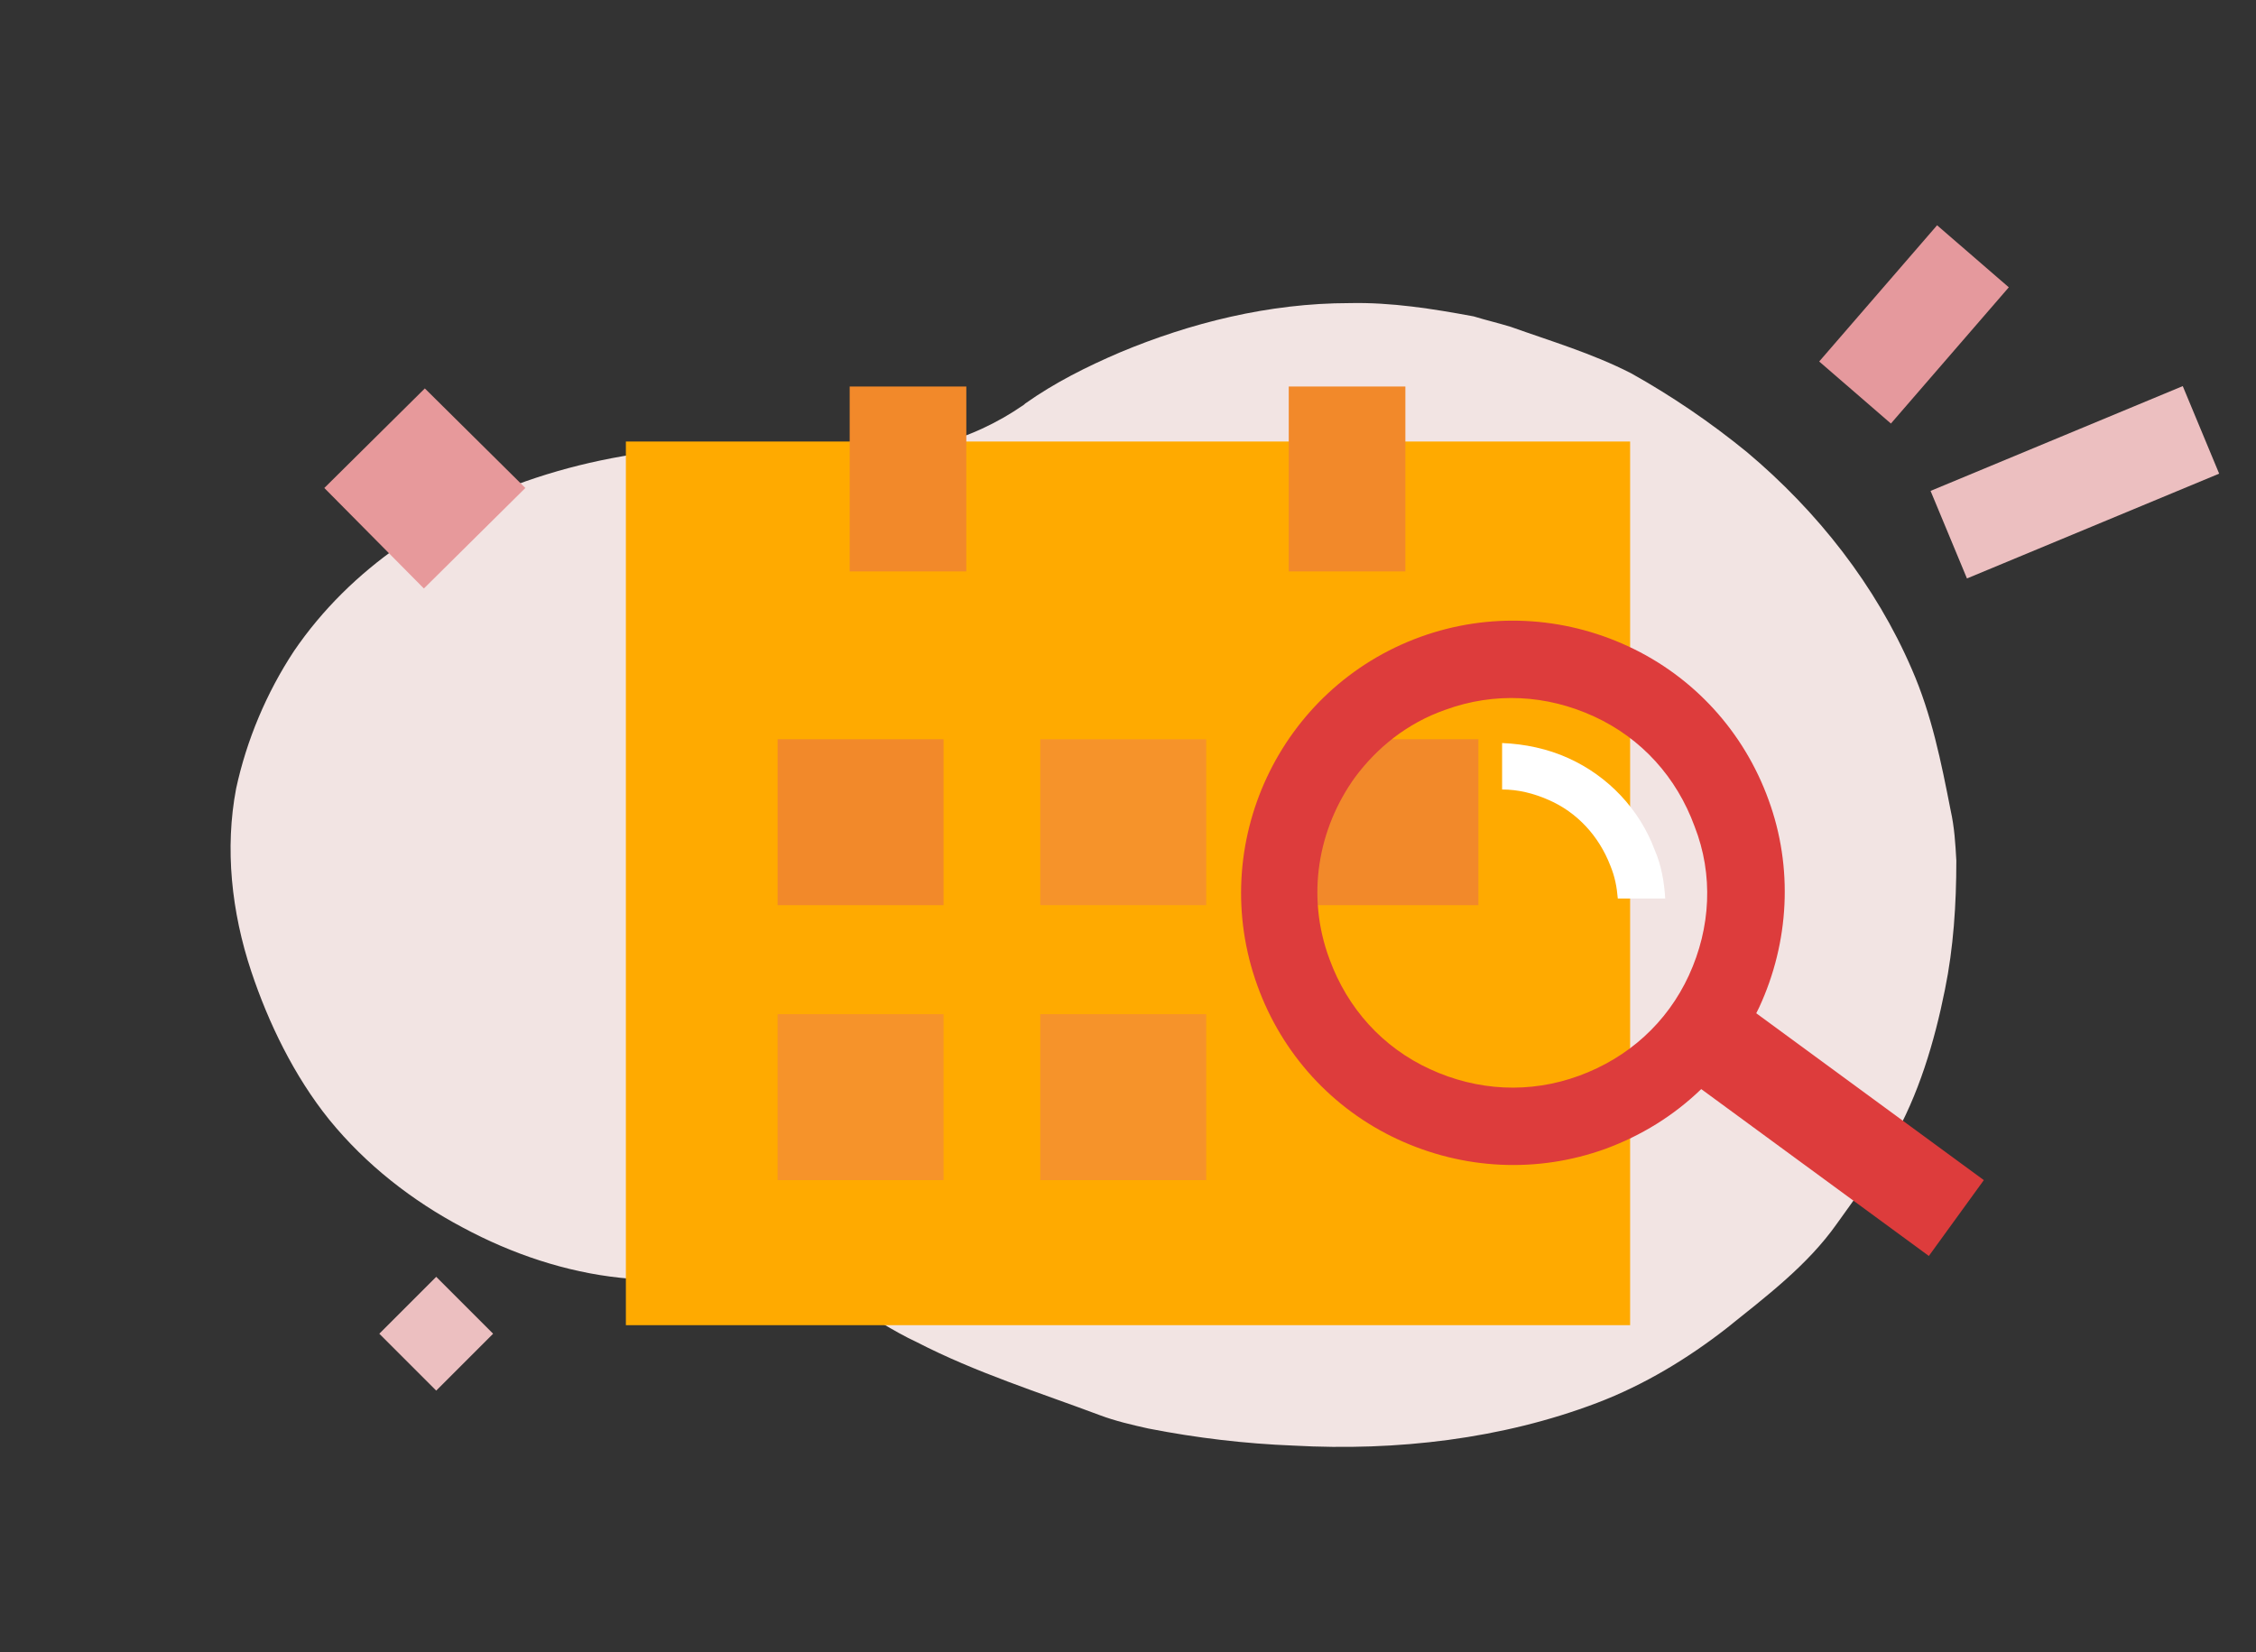 <svg width="1024" height="750" viewBox="0 0 1024 750" fill="none" xmlns="http://www.w3.org/2000/svg"><rect x="0" y="0" width="1024" height="750" fill="#333333" stroke="none"/><g clip-path="url(#clip0)"><path d="M114.065 441.054c7.748 23.244 19.37 47.348 35.295 67.148 16.787 20.66 37.88 37.017 60.69 49.07 22.384 12.052 46.92 20.23 71.453 22.812 12.052 1.292 24.965 1.292 37.018.43 27.98-2.15 56.387 5.166 81.783 20.23 5.165 3.014 10.33 6.027 15.926 8.61 26.686 13.774 55.525 22.813 83.072 33.143 6.887 2.583 14.205 4.304 21.952 6.026 21.953 4.305 43.905 6.887 65.857 7.748 46.918 2.584 94.696-3.012 137.74-19.37 21.52-8.177 41.32-20.23 58.97-34.003 17.646-14.204 36.585-28.408 49.93-47.347 8.607-12.052 17.647-24.105 24.964-37.448 12.052-20.66 19.37-45.195 24.104-68.87 3.874-18.938 5.165-38.738 5.165-58.538-.43-7.748-.86-15.065-2.582-22.813-4.304-21.95-8.608-43.473-17.647-64.134-16.356-37.878-42.613-71.452-74.895-98.57-16.357-13.342-34.005-25.394-52.513-35.725-17.648-9.038-36.587-14.633-54.665-21.09-5.596-1.722-11.19-3.013-16.787-4.735-18.51-3.443-37.448-6.456-56.387-6.026-36.587 0-72.312 9.038-104.165 22.382-15.064 6.456-29.698 13.774-43.042 23.243l-.43.43c-24.104 16.787-53.804 24.966-84.796 21.092-15.495-1.722-30.99-2.152-46.486-2.152-55.096.43-108.9 14.634-152.374 45.195-18.508 12.913-34.865 28.84-47.778 47.778-12.482 18.94-21.52 40.46-26.256 62.413-5.165 27.118-2.152 55.957 6.887 83.074z" fill="#F2E4E3"/><path d="M147.208 221.534l45.626-45.196 45.626 45.196-46.056 45.626-45.196-45.626z" fill="#E7999B"/><path d="M172.173 605.48L198 579.654l25.825 25.826L198 631.306l-25.827-25.826zM990.756 175.283l-114.47 47.578 16.52 39.747 114.474-47.578-16.524-39.747z" fill="#ECBFC0"/><path d="M879.245 102.27l-53.51 61.845 32.55 28.163 53.51-61.844-32.55-28.163z" fill="#E5999D"/><path d="M739.914 200.442H284.086v401.164h455.828V200.442z" fill="#FA0"/><path d="M438.61 175.477H385.67v83.935h52.943v-83.935zM637.902 175.477H584.96v83.935H637.9v-83.935zM428.28 335.598h-75.325v75.326h75.326v-75.326z" fill="#F2892A"/><path d="M547.51 335.598h-75.325v75.326h75.326v-75.326z" fill="#F6932A"/><path d="M671.045 335.598H595.72v75.326h75.325v-75.326z" fill="#F2892A"/><path d="M428.28 460.424h-75.325v75.326h75.326v-75.326zM547.51 460.424h-75.325v75.326h75.326v-75.326z" fill="#F6932A"/><path d="M797.162 459.994l1.29-2.583c13.775-29.7 15.497-63.703 4.306-94.264-11.19-30.99-34.004-55.956-63.704-69.73-29.7-13.774-63.274-15.496-94.265-4.304-64.136 23.243-97.28 94.264-74.036 158.4 11.192 30.99 34.005 55.955 63.704 69.73 29.7 13.773 63.274 15.495 94.265 4.304 16.357-6.027 30.99-15.066 43.474-27.118L875.5 570.184l24.966-34.434-103.304-75.756zm-30.56-17.218c-9.9 21.522-27.548 37.448-49.93 45.626-22.383 8.178-46.057 6.887-67.58-3.013-21.52-9.9-37.446-27.55-45.625-49.93-10.76-28.84-5.165-59.4 11.622-82.644 9.9-13.344 23.673-24.535 40.89-30.56 22.383-8.18 46.057-6.888 67.578 3.012 21.522 9.9 37.448 27.548 45.626 49.93 8.61 21.952 7.317 46.057-2.583 67.578z" fill="#DD3C3C"/><path d="M755.84 407.91h-21.52c-.43-5.164-1.292-9.9-3.444-15.064-5.165-13.343-15.065-24.104-27.978-29.7-6.887-3.013-13.774-4.735-21.092-4.735v-21.09c10.33.43 20.66 2.583 30.13 6.887 18.08 8.178 32.283 23.243 39.17 41.752 3.013 6.886 4.304 14.634 4.735 21.95z" fill="#fff"/></g><defs><clipPath id="clip0"><path fill="#fff" d="M0 0h1024v750H0z"/></clipPath></defs></svg>